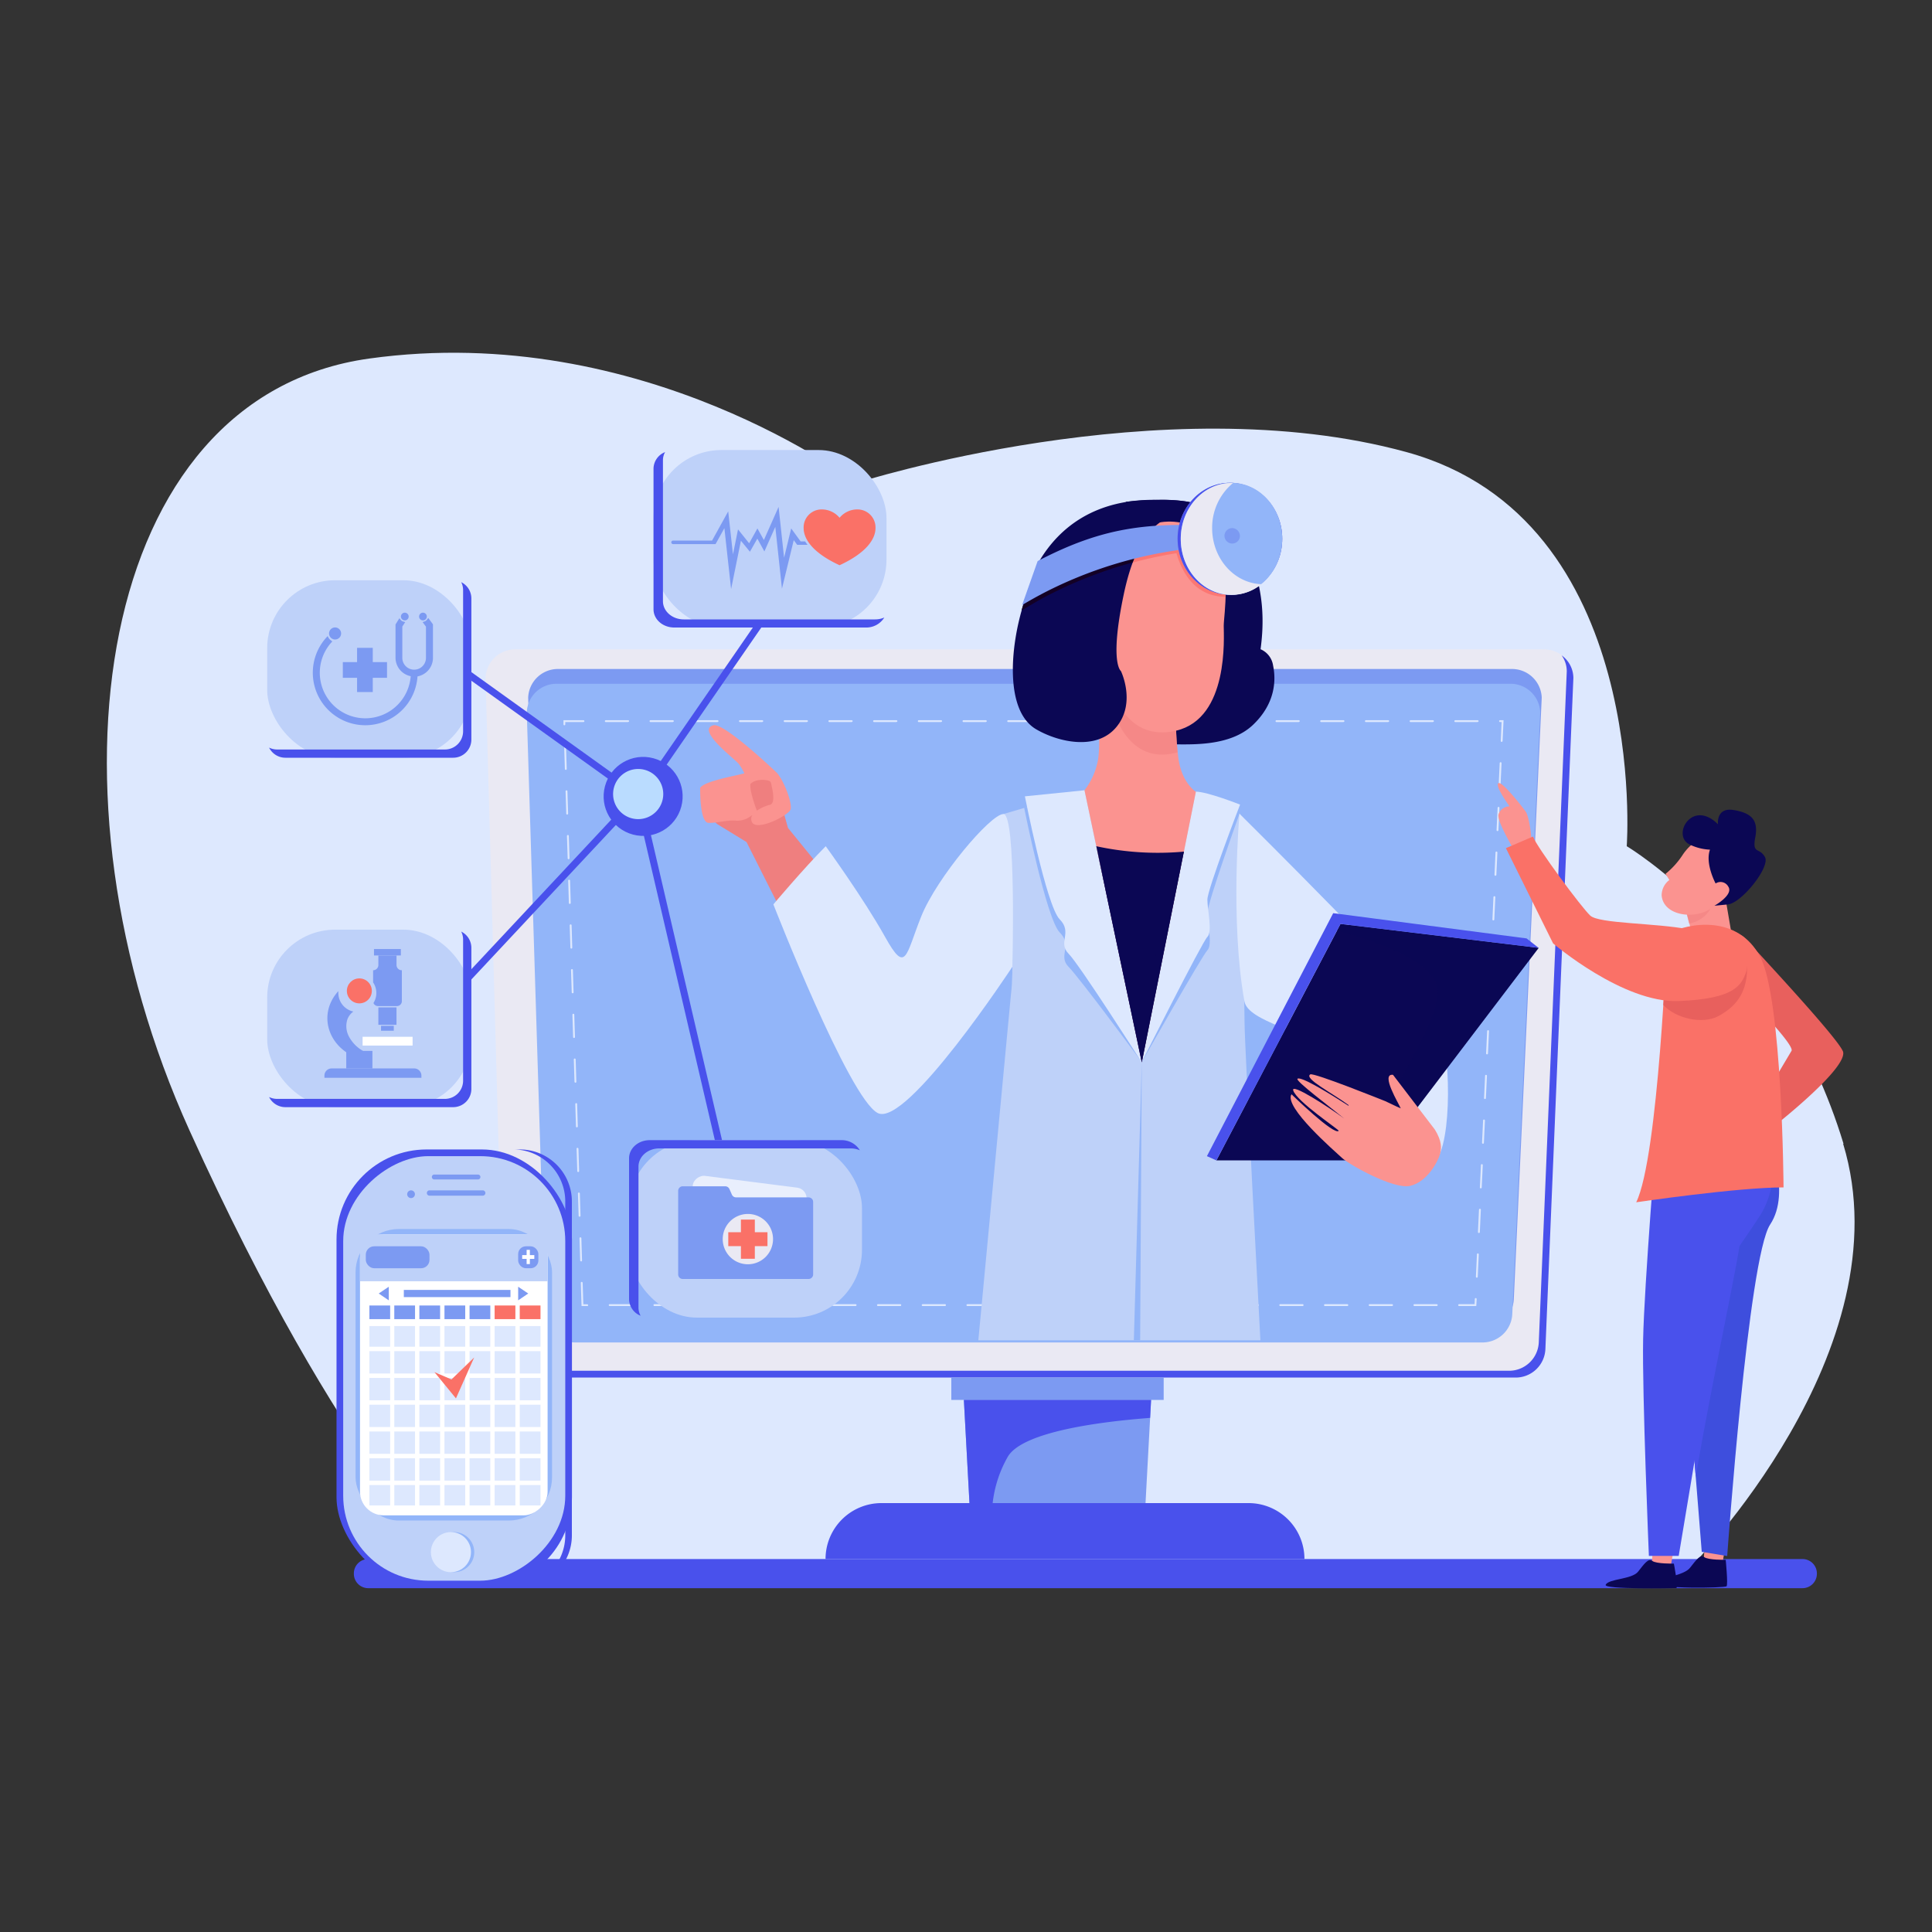 <svg xmlns="http://www.w3.org/2000/svg" viewBox="0 0 500 500"><rect x="0" y="0" width="500" height="500" fill="#333333" stroke="none"/><defs><style>.cls-1{isolation:isolate;}.cls-2{fill:#dde8fe;}.cls-3{fill:#4951ec;}.cls-4{fill:#eae9f3;}.cls-5{fill:#7c9af2;}.cls-6{fill:#92b5f9;}.cls-7{fill:#bed1f9;}.cls-11,.cls-8{fill:#ef7f7f;}.cls-19,.cls-9{fill:#0b0754;}.cls-10{fill:#fb9390;}.cls-11,.cls-12{opacity:0.53;mix-blend-mode:multiply;}.cls-12{fill:#fd5e5a;}.cls-13{fill:#130025;}.cls-14{fill:#8792ce;}.cls-15{fill:#badcff;}.cls-16{fill:#fa7167;}.cls-17,.cls-18{fill:#fff;}.cls-17{opacity:0.66;}.cls-19{opacity:0.44;}.cls-20{fill:#3e4edd;}.cls-21{fill:#e8605d;}</style></defs><title>pharma</title><g class="cls-1"><g id="Layer_1" data-name="Layer 1"><path class="cls-2" d="M477,296c16.25,53.47-39.68,109.77-39.68,109.77l-319,.22s-29.8-26.26-69.29-113.46S24.6,102.66,95.57,92.79,221.64,125,221.64,125,300.79,99.66,364,117s57,102,57,102,39.84,23.53,56.1,77"/><path class="cls-3" d="M470.21,407.3a3.73,3.73,0,0,1-3.72,3.72H95.3a3.72,3.72,0,0,1-3.72-3.72v-.11a3.71,3.71,0,0,1,3.72-3.71H466.49a3.72,3.72,0,0,1,3.72,3.71"/><path class="cls-4" d="M392,356.51H138.44a7.7,7.7,0,0,1-7.95-7.42l-4.83-173.62a7.7,7.7,0,0,1,8-7.42H399.27a7.7,7.7,0,0,1,8,7.42L400,349.09A7.7,7.7,0,0,1,392,356.51Z"/><path class="cls-3" d="M404.14,169.6a7.07,7.07,0,0,1,1.34,4.12l-7.24,173.61a7.7,7.7,0,0,1-7.95,7.42H136.69a8.33,8.33,0,0,1-4.87-1.54,8.12,8.12,0,0,0,6.62,3.3H392a7.7,7.7,0,0,0,7.95-7.42l7.24-173.62A7.25,7.25,0,0,0,404.14,169.6Z"/><path class="cls-5" d="M141.52,336.18l-4.83-155.62a7.7,7.7,0,0,1,8-7.42H391a7.7,7.7,0,0,1,8,7.42l-7.23,155.62a7.7,7.7,0,0,1-8,7.42H149.47A7.7,7.7,0,0,1,141.52,336.18Z"/><path class="cls-6" d="M141.15,340l-4.82-155.62a7.7,7.7,0,0,1,7.95-7.42H390.66a7.7,7.7,0,0,1,7.95,7.42L391.38,340a7.71,7.71,0,0,1-8,7.42H149.11A7.71,7.71,0,0,1,141.15,340Z"/><path class="cls-2" d="M382.06,338h-4.44a.24.24,0,0,1,0-.48h4l.06-1.35a.24.24,0,0,1,.25-.23.25.25,0,0,1,.23.26Zm-10.23,0h-5.78a.24.24,0,1,1,0-.48h5.78a.24.24,0,1,1,0,.48Zm-11.57,0h-5.79a.24.24,0,0,1,0-.48h5.79a.24.24,0,1,1,0,.48Zm-11.57,0H342.9a.24.24,0,1,1,0-.48h5.79a.24.24,0,1,1,0,.48Zm-11.57,0h-5.79a.24.24,0,1,1,0-.48h5.79a.24.24,0,1,1,0,.48Zm-11.57,0h-5.79a.24.24,0,1,1,0-.48h5.79a.24.24,0,1,1,0,.48ZM314,338h-5.79a.24.24,0,1,1,0-.48H314a.24.24,0,1,1,0,.48Zm-11.57,0h-5.79a.24.24,0,0,1,0-.48h5.79a.24.24,0,0,1,0,.48Zm-11.58,0h-5.78a.24.24,0,0,1,0-.48h5.78a.24.24,0,1,1,0,.48Zm-11.57,0h-5.78a.24.24,0,1,1,0-.48h5.78a.24.24,0,1,1,0,.48Zm-11.57,0h-5.78a.24.24,0,1,1,0-.48h5.78a.24.24,0,1,1,0,.48Zm-11.57,0h-5.78a.24.24,0,1,1,0-.48h5.78a.24.24,0,1,1,0,.48Zm-11.57,0h-5.78a.24.24,0,1,1,0-.48h5.78a.24.24,0,0,1,0,.48ZM233,338h-5.79a.24.24,0,1,1,0-.48H233a.24.24,0,1,1,0,.48Zm-11.57,0h-5.79a.24.24,0,1,1,0-.48h5.79a.24.24,0,1,1,0,.48Zm-11.57,0h-5.79a.24.24,0,0,1,0-.48h5.79a.24.24,0,1,1,0,.48Zm-11.57,0h-5.79a.24.24,0,0,1,0-.48h5.79a.24.24,0,0,1,0,.48Zm-11.57,0h-5.79a.24.24,0,0,1,0-.48h5.79a.24.24,0,1,1,0,.48Zm-11.57,0h-5.79a.24.24,0,0,1,0-.48h5.79a.24.24,0,1,1,0,.48Zm-11.58,0h-5.78a.24.24,0,0,1,0-.48h5.78a.24.24,0,1,1,0,.48ZM152,338H150.5l-.19-6a.24.24,0,0,1,.48,0l.18,5.55h1a.24.24,0,1,1,0,.48Zm230.19-7.35h0a.24.24,0,0,1-.23-.26l.27-5.78a.22.22,0,0,1,.25-.22.24.24,0,0,1,.23.25l-.27,5.78A.24.24,0,0,1,382.17,330.67Zm-231.8-4.21a.25.25,0,0,1-.24-.24l-.18-5.78a.25.25,0,0,1,.49,0l.17,5.79a.24.24,0,0,1-.23.25Zm232.33-7.35h0a.25.25,0,0,1-.23-.25l.27-5.78a.24.24,0,0,1,.26-.23.23.23,0,0,1,.22.25l-.26,5.78A.25.25,0,0,1,382.7,319.11ZM150,314.89a.25.25,0,0,1-.25-.23l-.18-5.79a.24.24,0,0,1,.24-.24.25.25,0,0,1,.25.23l.18,5.78a.25.25,0,0,1-.24.25Zm233.22-7.34h0a.24.24,0,0,1-.23-.25l.27-5.78a.24.24,0,1,1,.48,0l-.27,5.78A.23.23,0,0,1,383.24,307.55Zm-233.58-4.23a.23.23,0,0,1-.24-.23l-.18-5.78a.23.23,0,0,1,.23-.25.26.26,0,0,1,.25.23l.18,5.79a.24.24,0,0,1-.24.24ZM383.78,296h0a.24.24,0,0,1-.23-.25l.27-5.78a.23.23,0,0,1,.25-.23.24.24,0,0,1,.23.25l-.27,5.78A.24.24,0,0,1,383.78,296ZM149.3,291.76a.23.23,0,0,1-.24-.23l-.18-5.79a.24.24,0,0,1,.23-.25.23.23,0,0,1,.25.24l.18,5.78a.25.25,0,0,1-.23.25Zm235-7.33h0a.23.23,0,0,1-.23-.25l.27-5.78a.24.24,0,0,1,.25-.23.25.25,0,0,1,.23.25l-.27,5.78A.25.25,0,0,1,384.32,284.43Zm-235.38-4.24a.23.23,0,0,1-.24-.23l-.18-5.78a.24.24,0,1,1,.48,0l.18,5.78a.24.24,0,0,1-.23.25Zm235.91-7.32h0a.24.24,0,0,1-.23-.25l.27-5.78a.25.25,0,0,1,.25-.23.24.24,0,0,1,.23.26l-.26,5.77A.25.25,0,0,1,384.85,272.87Zm-236.27-4.24a.24.24,0,0,1-.24-.24l-.18-5.78a.25.25,0,0,1,.23-.25.23.23,0,0,1,.25.24l.18,5.78a.24.24,0,0,1-.23.25Zm236.81-7.31h0a.25.25,0,0,1-.23-.26l.27-5.78a.24.24,0,0,1,.25-.23.25.25,0,0,1,.23.26l-.27,5.78A.23.23,0,0,1,385.39,261.32Zm-237.17-4.26a.24.24,0,0,1-.24-.23l-.18-5.78a.24.24,0,0,1,.24-.25.23.23,0,0,1,.24.23l.18,5.78a.23.23,0,0,1-.23.25Zm237.71-7.3h0a.24.24,0,0,1-.23-.25l.27-5.78a.24.24,0,0,1,.25-.23.24.24,0,0,1,.23.25l-.27,5.78A.24.24,0,0,1,385.93,249.76ZM147.86,245.5a.25.25,0,0,1-.24-.24l-.18-5.78a.25.25,0,0,1,.24-.25.24.24,0,0,1,.25.24l.17,5.78a.24.24,0,0,1-.23.25Zm238.61-7.3h0a.24.24,0,0,1-.23-.25l.26-5.78a.24.24,0,0,1,.26-.23.24.24,0,0,1,.23.25l-.27,5.78A.24.24,0,0,1,386.47,238.2Zm-239-4.27a.25.25,0,0,1-.25-.23l-.17-5.78a.23.23,0,0,1,.23-.25.25.25,0,0,1,.25.23l.18,5.78a.24.24,0,0,1-.24.25ZM387,226.64h0a.25.25,0,0,1-.23-.25l.27-5.78a.24.24,0,0,1,.25-.23.24.24,0,0,1,.23.25l-.26,5.78A.25.25,0,0,1,387,226.64Zm-239.85-4.27a.24.24,0,0,1-.24-.24l-.18-5.78a.24.24,0,0,1,.23-.25.25.25,0,0,1,.25.24l.18,5.78a.25.25,0,0,1-.24.25Zm240.39-7.29h0a.24.24,0,0,1-.23-.25l.27-5.78a.25.25,0,0,1,.25-.23.24.24,0,0,1,.23.25l-.27,5.78A.23.23,0,0,1,387.54,215.08ZM146.79,210.8a.23.23,0,0,1-.24-.23l-.18-5.78a.23.23,0,0,1,.23-.25.23.23,0,0,1,.25.23l.18,5.78a.24.24,0,0,1-.23.25Zm241.29-7.28h0a.24.24,0,0,1-.23-.25l.27-5.78a.23.23,0,0,1,.25-.23.25.25,0,0,1,.23.26l-.27,5.77A.24.24,0,0,1,388.08,203.52Zm-241.65-4.28a.24.24,0,0,1-.24-.24l-.18-5.78a.25.25,0,0,1,.23-.25.24.24,0,0,1,.25.23l.18,5.79a.24.24,0,0,1-.23.25ZM388.62,192h0a.24.24,0,0,1-.23-.26l.22-4.87h-.4a.24.24,0,0,1-.24-.24.24.24,0,0,1,.24-.24h.91l-.25,5.38A.26.26,0,0,1,388.62,192Zm-242.55-4.3a.23.23,0,0,1-.24-.23l0-1.08H151a.24.24,0,0,1,.24.24.24.24,0,0,1-.24.24h-4.71l0,.58a.23.23,0,0,1-.23.25Zm236.35-.83h-5.79a.24.24,0,0,1-.24-.24.24.24,0,0,1,.24-.24h5.79a.24.24,0,0,1,.24.24A.24.24,0,0,1,382.42,186.84Zm-11.57,0h-5.79a.24.24,0,0,1-.24-.24.24.24,0,0,1,.24-.24h5.79a.24.24,0,0,1,.24.24A.24.24,0,0,1,370.85,186.84Zm-11.58,0h-5.78a.24.24,0,0,1-.24-.24.24.24,0,0,1,.24-.24h5.78a.24.24,0,0,1,.25.24A.25.25,0,0,1,359.27,186.84Zm-11.57,0h-5.78a.24.24,0,0,1-.24-.24.24.24,0,0,1,.24-.24h5.78a.23.23,0,0,1,.24.24A.24.24,0,0,1,347.7,186.84Zm-11.57,0h-5.78a.24.24,0,0,1-.24-.24.23.23,0,0,1,.24-.24h5.78a.23.23,0,0,1,.24.24A.24.24,0,0,1,336.13,186.84Zm-11.57,0h-5.78a.24.24,0,0,1-.24-.24.23.23,0,0,1,.24-.24h5.78a.23.23,0,0,1,.24.24A.24.24,0,0,1,324.56,186.84Zm-11.57,0h-5.78a.25.25,0,0,1-.25-.24.24.24,0,0,1,.25-.24H313a.24.24,0,0,1,.24.24A.24.24,0,0,1,313,186.84Zm-11.57,0h-5.79a.24.24,0,0,1-.24-.24.24.24,0,0,1,.24-.24h5.79a.24.24,0,0,1,.24.24A.24.24,0,0,1,301.42,186.84Zm-11.57,0h-5.79a.24.24,0,0,1-.24-.24.24.24,0,0,1,.24-.24h5.79a.24.24,0,0,1,.24.24A.24.24,0,0,1,289.85,186.84Zm-11.57,0h-5.79a.24.24,0,0,1-.24-.24.24.24,0,0,1,.24-.24h5.79a.24.24,0,0,1,.24.24A.24.24,0,0,1,278.28,186.84Zm-11.57,0h-5.79a.24.24,0,0,1-.24-.24.24.24,0,0,1,.24-.24h5.79a.24.24,0,0,1,.24.24A.24.24,0,0,1,266.71,186.84Zm-11.57,0h-5.79a.24.24,0,0,1-.24-.24.24.24,0,0,1,.24-.24h5.79a.24.24,0,0,1,.24.24A.24.24,0,0,1,255.14,186.84Zm-11.57,0h-5.79a.24.24,0,0,1-.24-.24.24.24,0,0,1,.24-.24h5.79a.24.24,0,0,1,.24.24A.24.24,0,0,1,243.57,186.84Zm-11.57,0h-5.79a.24.24,0,0,1-.24-.24.24.24,0,0,1,.24-.24H232a.24.24,0,0,1,.24.24A.24.24,0,0,1,232,186.84Zm-11.58,0h-5.78a.24.24,0,0,1-.24-.24.24.24,0,0,1,.24-.24h5.78a.24.24,0,0,1,.25.24A.25.25,0,0,1,220.42,186.84Zm-11.57,0h-5.78a.24.24,0,0,1-.24-.24.23.23,0,0,1,.24-.24h5.78a.23.23,0,0,1,.24.24A.24.24,0,0,1,208.85,186.84Zm-11.57,0H191.5a.24.24,0,0,1-.24-.24.23.23,0,0,1,.24-.24h5.78a.23.23,0,0,1,.24.24A.24.24,0,0,1,197.28,186.84Zm-11.57,0h-5.78a.25.25,0,0,1-.25-.24.24.24,0,0,1,.25-.24h5.78a.24.24,0,0,1,.24.24A.24.24,0,0,1,185.71,186.84Zm-11.57,0h-5.78a.25.25,0,0,1-.25-.24.24.24,0,0,1,.25-.24h5.78a.24.24,0,0,1,.24.24A.24.24,0,0,1,174.14,186.84Zm-11.57,0h-5.79a.24.24,0,0,1-.24-.24.24.24,0,0,1,.24-.24h5.79a.24.24,0,0,1,.24.24A.24.24,0,0,1,162.57,186.84Z"/><path class="cls-7" d="M259.7,210.67s3.42,34.71,1.95,46.52l-8.46,89.68h73s-4.1-76.42-4.1-82.21-1.2-54-1.2-54l-11.46-5.79-28.8-.36Z"/><path class="cls-6" d="M279.46,205.06l-14.41,4s5.77,28.82,9.21,32.26-.58,6,2.31,8.92,18.92,24.63,18.92,24.63Z"/><path class="cls-6" d="M310.2,206l-14.71,68.9s15.64-27.63,17-29,0-7,0-9.64,8.31-25.71,8.31-25.71S313.19,206,310.2,206Z"/><path class="cls-2" d="M280.67,204.52l-15.43,1.57s5.58,28.37,9,31.82-.58,6,2.31,8.91,18.92,28.09,18.92,28.09Z"/><path class="cls-2" d="M309.47,204.88l-14,70s15.64-31.09,17-32.42,0-7,0-9.65,8.46-24.58,8.46-24.58S312.47,204.88,309.47,204.88Z"/><polygon class="cls-6" points="293.44 346.87 295.49 274.91 295.07 346.87 293.44 346.87"/><rect class="cls-5" x="246.2" y="356.51" width="54.96" height="5.79"/><polygon class="cls-5" points="296.46 389.01 250.9 389.01 249.45 362.29 297.9 362.29 296.46 389.01"/><path class="cls-3" d="M297.9,362.29H249.45L250.9,389h6a31.16,31.16,0,0,1,4-12.14c4.06-6.42,24.11-8.95,36.75-9.91Z"/><path class="cls-3" d="M337.56,403.48H213.65A14.47,14.47,0,0,1,228.12,389h95a14.47,14.47,0,0,1,14.47,14.47Z"/><path class="cls-8" d="M203.93,214.27l-4.21-15.07L181.22,204s2.64,8.2,4.48,9.33l7.5,4.59h0l16.54,32.81,11.9-14.7Z"/><path class="cls-9" d="M291.39,129.87s14.1-1.72,20.13,1.15,17.84,14.49,14.71,37a5.44,5.44,0,0,1,3.25,4.25c.72,3.45.78,9.61-5.18,15.3s-16,5.06-21.22,5.06-19.76-4.37-23.5-12.42S291.39,129.87,291.39,129.87Z"/><path class="cls-9" d="M298.22,133.15c-3.78-.35-6.93,1.38-9.46,4.23-3.2,9.42-8.32,25.53-9.51,35.48A29.36,29.36,0,0,0,283,184c.33.55.68,1.07,1,1.57,5,3.93,12.35,6.3,16.87,6.95,14.06-1.89,18-14.87,17.66-29.18-.09-3.86,2.66-15.86-3.3-23.62C311.26,134.47,304.35,132.55,298.22,133.15Z"/><path class="cls-10" d="M284.16,182.46s.73,9.76,0,14.22a18.43,18.43,0,0,1-3.49,7.84l14.82,70.39,14-70s-3.47-2.13-4.45-8.2-1-21.69-1-21.69Z"/><path class="cls-9" d="M295.49,274.91l10.89-54.51a75.13,75.13,0,0,1-22.66-1.4Z"/><path class="cls-9" d="M306.38,220.4l-.23,0c-2.73,11.14-9,35.83-11.08,38s-8.26-25.16-11.34-39.37h0l11.77,55.91Z"/><path class="cls-11" d="M287.29,181.29c2.13,8.29,7.29,16.08,17.12,13.5l.35-.1c-.73-6.94-.71-19.7-.71-19.7Z"/><path class="cls-10" d="M300.91,135.09s8.56-1.32,13.26,5.55,2.53,18.44,2.53,21.33,1.39,23.87-12.29,27.12-18.32-11.69-18.32-20.73S289.45,136.22,300.91,135.09Z"/><path class="cls-12" d="M291.46,143.16c-.48,1.05-.93,2.15-1.34,3.3a109.76,109.76,0,0,1,14.35-3.29c1.93,6.68,6,11.27,12.72,11.27a33,33,0,0,0-.76-8.48C308.59,142.75,299.69,138.15,291.46,143.16Z"/><path class="cls-10" d="M201.17,200.13c-.16-.2-13.85-13.23-16.56-12.42-4.51,1.18,5.51,8.65,6.59,10a14.45,14.45,0,0,1,1.44,2.42l-1,.26c-2.58.62-9.46,1.91-10.44,3.51,0,0-.18,9,2.18,9.06s4.77-.82,7.31-.56a5.73,5.73,0,0,0,3.56-1.16c.16-.1.31-.21.45-.31a1.84,1.84,0,0,0-.08,1.85c1.22,2.47,9.61-1.79,10-3.36S203.11,202.52,201.17,200.13Zm-1.92,8.15a10.88,10.88,0,0,0-3.37,1.52c-.33-.85-1.93-5.18-1.67-6.91h0c1.17-1.24,3.72-1.27,5-.74h0a1.12,1.12,0,0,1,.35.61C199.93,204.4,200.77,207.92,199.25,208.28Z"/><path class="cls-2" d="M200.15,234.05s19.53,50.14,27,54S262,250.2,262,250.2s1.06-39.53-2.31-39.53-17.25,16.5-21.25,26.43c-4.06,10.09-3.91,15.2-9.37,5.39-5.57-10-15.37-23.49-15.37-23.49C208.09,224.62,200.15,234.05,200.15,234.05Z"/><path class="cls-9" d="M311.52,131.12s-4.82-.61-7.71,1.68-9.28,3.38-13,21.1-.72,19.76-.72,19.76,4,8.2-1.15,14.47-15.17,3.9-20.79.6c-8.18-4.8-6.72-21.43-3.28-32.31a33,33,0,0,1,1.28-3.69c1.08-2.44,1.44-5.26,3-7.83,5.06-8.33,14.28-15.94,30.58-15.53C299.71,129.37,307.06,129,311.52,131.12Z"/><path class="cls-13" d="M266.49,151.39c-1,3.05-.87,2.61-1.64,5-.17.52-.32,1.05-.48,1.59,3.21-1.85,3.84-2.36,7.5-4.23a109.93,109.93,0,0,1,21.25-8.17c.14-.4.29-.78.44-1.15C284.15,145.35,274.81,147.05,266.49,151.39Z"/><path class="cls-5" d="M268.54,145.21c17.88-9.35,29.9-10.19,50.4-8.86v4.94a109.27,109.27,0,0,0-48.51,12c-3.84,2-5.9,3.31-5.92,3.32Z"/><ellipse class="cls-14" cx="318.3" cy="139.43" rx="13.54" ry="14.48"/><ellipse class="cls-4" cx="318.71" cy="139.43" rx="13.13" ry="14.48"/><ellipse class="cls-3" cx="318.3" cy="139.43" rx="13.54" ry="14.48"/><ellipse class="cls-6" cx="318.71" cy="139.43" rx="13.13" ry="14.48"/><path class="cls-4" d="M313.7,136.67A15,15,0,0,1,319.11,125h-.4c-7.25,0-13.13,6.49-13.13,14.48s5.88,14.49,13.13,14.49a12.25,12.25,0,0,0,7.73-2.78C319.37,150.91,313.7,144.52,313.7,136.67Z"/><path class="cls-5" d="M320.89,138.82a2,2,0,1,1-1.95-2.15A2.06,2.06,0,0,1,320.89,138.82Z"/><path class="cls-3" d="M167.09,205.12a.9.9,0,0,1-.75-1.42l34.35-49.77a.91.91,0,0,1,1.49,1l-34.35,49.77A.87.87,0,0,1,167.09,205.12Z"/><path class="cls-3" d="M108.16,267.86a.86.86,0,0,1-.62-.25.89.89,0,0,1-.05-1.27l57-60.95a.91.91,0,0,1,1.33,1.23l-57,60.95A.91.91,0,0,1,108.16,267.86Z"/><path class="cls-3" d="M165.16,206.91a.85.85,0,0,1-.52-.17l-45.86-32.87a.91.91,0,0,1,1.06-1.47l45.85,32.87a.9.9,0,0,1-.53,1.64Z"/><path class="cls-3" d="M189.62,311.79a.91.91,0,0,1-.88-.7L164.28,206.21a.91.91,0,0,1,1.77-.41L190.5,310.68a.9.9,0,0,1-.67,1.09Z"/><circle class="cls-3" cx="165.17" cy="206.01" r="10.18" transform="matrix(0.26, -0.97, 0.97, 0.26, -76.33, 312.76)"/><path class="cls-15" d="M171.65,205.5a6.49,6.49,0,1,1-6.48-6.49A6.48,6.48,0,0,1,171.65,205.5Z"/><rect class="cls-7" x="69.15" y="150.17" width="52.84" height="45.93" rx="17.57"/><path class="cls-3" d="M119.36,150.66a4.59,4.59,0,0,1,.49,2.09v36.5a4.71,4.71,0,0,1-4.71,4.72H71.73a4.73,4.73,0,0,1-2.09-.49,4.71,4.71,0,0,0,4.22,2.62h43.42a4.71,4.71,0,0,0,4.71-4.71v-36.5A4.71,4.71,0,0,0,119.36,150.66Z"/><rect class="cls-7" x="69.15" y="240.6" width="52.84" height="45.93" rx="17.57"/><path class="cls-3" d="M119.36,241.09a4.59,4.59,0,0,1,.49,2.09v36.5a4.71,4.71,0,0,1-4.71,4.71H71.73a4.72,4.72,0,0,1-2.09-.48,4.71,4.71,0,0,0,4.22,2.62h43.42a4.71,4.71,0,0,0,4.71-4.71v-36.5A4.71,4.71,0,0,0,119.36,241.09Z"/><rect class="cls-7" x="169.13" y="116.47" width="60.29" height="45.93" rx="17.57" transform="translate(398.55 278.87) rotate(180)"/><path class="cls-3" d="M172.13,117a4.19,4.19,0,0,0-.56,2.09v36.5c0,2.6,2.41,4.71,5.38,4.71h49.53a6,6,0,0,0,2.38-.49A5.48,5.48,0,0,1,224,162.4H174.51c-3,0-5.38-2.11-5.38-4.72v-36.5A4.69,4.69,0,0,1,172.13,117Z"/><rect class="cls-7" x="162.8" y="295.07" width="60.29" height="45.93" rx="17.57" transform="translate(385.88 636.07) rotate(180)"/><path class="cls-3" d="M165.79,340.51a4.29,4.29,0,0,1-.55-2.09v-36.5c0-2.6,2.4-4.71,5.37-4.71h49.54a6,6,0,0,1,2.38.48,5.5,5.5,0,0,0-4.82-2.62H168.17c-3,0-5.37,2.11-5.37,4.71v36.5A4.7,4.7,0,0,0,165.79,340.51Z"/><path class="cls-5" d="M88.28,163.94a1.56,1.56,0,1,1-1.56-1.56A1.56,1.56,0,0,1,88.28,163.94Z"/><path class="cls-5" d="M105.76,159.56a1,1,0,1,1-1-1A1,1,0,0,1,105.76,159.56Z"/><path class="cls-5" d="M94.55,187.69A13.59,13.59,0,0,1,84.45,165l.34-.38.25.45a2.06,2.06,0,0,0,.62.66L86,166l-.29.32A11.78,11.78,0,1,0,106.29,175a4.89,4.89,0,0,1-3.93-4.79V161.6l1-1.6.32.4a1.28,1.28,0,0,0,.7.46l.49.14-.75,1.15v8.1a3.06,3.06,0,0,0,6.12,0v-8.07l-.87-1.18.48-.16a1.33,1.33,0,0,0,.68-.5l.3-.42,1.22,1.66v8.67a4.88,4.88,0,0,1-4,4.8A13.55,13.55,0,0,1,94.55,187.69Z"/><path class="cls-5" d="M110.46,159.56a1,1,0,1,1-1-1A1,1,0,0,1,110.46,159.56Z"/><polygon class="cls-5" points="100.16 171.35 96.47 171.35 96.47 167.66 92.41 167.66 92.41 171.35 88.72 171.35 88.72 175.42 92.41 175.42 92.41 179.1 96.47 179.1 96.47 175.42 100.16 175.42 100.16 171.35"/><path class="cls-5" d="M208.38,140.12H207.2l-2.44-3.36-1.84,7.58-1.42-13.16-3.81,8.58-1.67-3-2.14,3.84L191,137l-1.31,6.47-1.23-11.13-4.18,7.56H174.19a.46.46,0,0,0-.46.46h0a.46.46,0,0,0,.46.45h11l2.28-4.12,1.74,15.77,2.54-12.52,2.33,2.85L196,139.4l1.82,3.31,2.83-6.36,1.72,16,3.05-12.56.89,1.21H209A7.61,7.61,0,0,1,208.38,140.12Z"/><path class="cls-16" d="M217.28,134a5.94,5.94,0,0,1,4.65-2.16,4.66,4.66,0,0,1,4.65,4.81c0,3-2.59,6.54-9.3,9.63-6.72-3.09-9.3-6.63-9.3-9.63a4.65,4.65,0,0,1,4.65-4.81A6,6,0,0,1,217.28,134Z"/><rect class="cls-17" x="184.06" y="300.1" width="18.3" height="29.67" rx="2.78" transform="translate(-143.7 466.6) rotate(-82.71)"/><path class="cls-5" d="M189.42,309.18l-.65-1.47a1.2,1.2,0,0,0-1.08-.7h-11a1.18,1.18,0,0,0-1.18,1.18v7.5h0v14.13a1.18,1.18,0,0,0,1.18,1.18h32.57a1.18,1.18,0,0,0,1.18-1.18V311.06a1.18,1.18,0,0,0-1.18-1.18H190.5A1.17,1.17,0,0,1,189.42,309.18Z"/><path class="cls-4" d="M200.06,320.68a6.51,6.51,0,1,1-6.51-6.51A6.5,6.5,0,0,1,200.06,320.68Z"/><polygon class="cls-16" points="198.62 318.9 195.35 318.9 195.35 315.63 191.75 315.63 191.75 318.9 188.48 318.9 188.48 322.5 191.75 322.5 191.75 325.77 195.35 325.77 195.35 322.5 198.62 322.5 198.62 318.9"/><circle class="cls-16" cx="93" cy="256.44" r="3.23"/><rect class="cls-5" x="97.92" y="260.71" width="4.69" height="4.51" transform="translate(200.53 525.93) rotate(180)"/><rect class="cls-5" x="98.62" y="265.48" width="3.3" height="1.27" transform="translate(200.53 532.23) rotate(180)"/><path class="cls-5" d="M97.4,257a4.94,4.94,0,0,0-.84-2.76V251.1a1.36,1.36,0,0,0,1.36-1.35v-2.47h4.7v2.47A1.35,1.35,0,0,0,104,251.1v8a1.27,1.27,0,0,1-1.26,1.27H97.83a1.27,1.27,0,0,1-1.18-.79A4.88,4.88,0,0,0,97.4,257Z"/><rect class="cls-5" x="96.79" y="245.62" width="6.95" height="1.66" transform="translate(200.53 492.89) rotate(180)"/><path class="cls-5" d="M87.56,256.5a3.62,3.62,0,0,0,0,.47,4.94,4.94,0,0,0,3.89,4.82,4.37,4.37,0,0,0-1.54,2,5.7,5.7,0,0,0,.38,4.43A9.2,9.2,0,0,0,94,272l-.59,2.06C85.28,271.8,81.84,262.82,87.56,256.5Z"/><rect class="cls-5" x="89.61" y="271.97" width="6.77" height="4.55" transform="translate(185.99 548.49) rotate(180)"/><path class="cls-5" d="M84,276.52H109.1a0,0,0,0,1,0,0v.57a1.86,1.86,0,0,1-1.86,1.86H85.81A1.86,1.86,0,0,1,84,277.09v-.57A0,0,0,0,1,84,276.52Z" transform="translate(193.06 555.46) rotate(180)"/><rect class="cls-18" x="93.83" y="268.31" width="12.94" height="2.27" transform="translate(200.61 538.9) rotate(180)"/><path class="cls-2" d="M320.78,210.59s-2.48,27.56,1.27,48.54c.94,5.27,15.5,7.61,23.45,13.6,13.26,10,22.5,23.45,24.86,28.8,5.37-2.42,5.34-26.62,2.39-36.23C369.56,258.91,320.78,210.59,320.78,210.59Z"/><polygon class="cls-9" points="398.2 245.31 346.92 239.11 314.8 300.31 356.39 300.31 398.2 245.31"/><path class="cls-19" d="M356.39,300.31l41.81-55-51.28-6.2-.92,1.74c8,2.1,23.53,7,25.83,14.15,2.46,7.6-15.44,34.27-23.19,45.31Z"/><polygon class="cls-3" points="345.03 236.33 312.35 299.21 314.8 300.31 346.92 239.11 398.2 245.31 395.07 242.86 345.03 236.33"/><polygon class="cls-10" points="436.14 234.97 439.01 245.94 448.24 242.36 446.58 232.65 436.14 234.97"/><path class="cls-10" d="M394.9,210.12c-.79-1.14-6.2-8.07-7.12-7.43s2.4,5.31,2.9,6a3,3,0,0,0-2.84,2c-.62,1.43,3.32,8.23,5,10.94,1.44-.46,3.57-2.18,3.5-3.67C396.32,215.17,395.51,211,394.9,210.12Z"/><path class="cls-11" d="M444.2,233.18,436.14,235l1,4a7.66,7.66,0,0,0,5.4-3.63A24.9,24.9,0,0,1,444.2,233.18Z"/><polygon class="cls-10" points="433.44 399.35 432.33 405.63 427.38 405.99 428.22 394.97 433.44 399.35"/><path class="cls-9" d="M433.19,404.66s-4.58.09-5.58-.7-2.06.73-3.67,2.78-7.66,1.8-8.39,3.41c-.56,1.23,17.35.87,18.26.84C434.44,411,433.19,404.66,433.19,404.66Z"/><polygon class="cls-10" points="446.86 398.37 445.75 404.65 440.81 405 441.65 393.99 446.86 398.37"/><path class="cls-9" d="M446.61,403.68s-4.57.08-5.57-.71-2.06.74-3.68,2.79-7.32,2.34-8.12,3.92,17.2,1.33,17.6.83S446.61,403.68,446.61,403.68Z"/><path class="cls-20" d="M436.39,312.88l.52,45,3.5,43.73L447,402.7s5.46-77.26,11.11-85.79-.75-22.61-.78-22.63h0Z"/><path class="cls-3" d="M455,315.37a22.24,22.24,0,0,0,3.78-14.08c-.15-1.79-3-3.78-3.39-5.3l-19,16.89.52,45,1.95,24.35c3.5-21,10-51.1,11.31-59.73C450.72,321.69,452.58,319,455,315.37Z"/><path class="cls-3" d="M428.84,291.86s-3.33,41-3.6,54.75c-.27,14,1.49,56.05,1.49,56.05l7.72,0s11.47-68.38,13.39-81.17c0,0-1.1,1.85,4.56-6.69s1.51-20.54,1.48-20.56l-10,3.75Z"/><path class="cls-21" d="M476.94,272.08c-1.37-3.44-20.28-23.74-25.39-29.31a3.41,3.41,0,0,0-3.65-.92l-8.77,3s25.31,24.43,24.54,27.06l-7.13,12,3.1,7.13s18.92-14.88,17.3-19"/><path class="cls-16" d="M431.45,241.71s-2.25,57.73-8,69.44c0,0,26.14-3.86,38.13-3.85,0,0-.28-48.9-6.08-59.75S437.09,238.7,431.45,241.71Z"/><path class="cls-21" d="M444.66,263c5.6-3,7.39-7.08,7.5-12.31.08-3.8-12.68-1.81-21.07-1.29-.15,3-.36,6.63-.62,10.69C433.69,263.61,440.62,265.14,444.66,263Z"/><path class="cls-16" d="M401.94,244.15s18.09,15.5,32.52,14.92,16.31-4,17.55-7.9-7-9.11-15.23-10.7-22.95-1.42-25.21-3.5-13.86-17.74-14.84-20.47l-7,3Z"/><path class="cls-10" d="M439.89,217.1a13.2,13.2,0,0,0-4.53,4.31,21,21,0,0,1-4.33,4.75l1,1.58a5,5,0,0,0-2,4c.47,5.39,8.81,6.34,13,3.21,1.12-.85,4.62-1.92,5.77-3.84C451.79,226,450.89,218.11,439.89,217.1Z"/><path class="cls-9" d="M444,228.64s-2.77-5.14-1.46-8.75a13.16,13.16,0,0,1-5.47-1.44c-4.39-2.48.95-11.72,7.54-5.13,0,0-.56-4.47,4.11-3.68s6.38,2.67,5.54,7.1,1.09,2.48,2.51,5.07-6.07,11.9-9.57,12.25l-3.51.34s5-2.8,3.6-4.93A2.29,2.29,0,0,0,444,228.64Z"/><path class="cls-10" d="M335.79,279.18c.93-.74,8.74,4.11,13.22,7l0-.18c-4.22-3.13-11.61-6.87-9.92-7.95.87-.55,19.41,6.93,19.42,6.93,1.95.88,2,1,4,1.86-.47-1.17-5.33-9.07-2-8.68l10.83,14.17c1.84,3,1.77,4.83,1.32,6.4-.57,1.94-3.28,7.12-7.71,8.17-4.26,1-15.82-5.53-17.63-7.22s-15.19-13.25-13.08-16.48c0,0,11.05,10.78,12.22,9.45.07-.31-10.92-7.61-11.78-10.46-.62-2,9,4.18,13.21,7.3C344.14,286.4,335.14,279.69,335.79,279.18Z"/><rect class="cls-3" x="87.09" y="297.48" width="60.93" height="113.33" rx="23.31"/><path class="cls-3" d="M134.56,297.48h-1.73a13.46,13.46,0,0,1,13.46,13.46v86.41a13.46,13.46,0,0,1-13.46,13.46h1.73A13.46,13.46,0,0,0,148,397.35V310.94A13.46,13.46,0,0,0,134.56,297.48Z"/><rect class="cls-7" x="62.62" y="325.41" width="109.87" height="57.47" rx="21.99" transform="translate(471.7 236.59) rotate(90)"/><path class="cls-5" d="M123.77,305.24H112.32a.64.64,0,0,1,0-1.27h11.45a.64.64,0,0,1,0,1.27Z"/><path class="cls-5" d="M124.93,309.44H111.16a.69.69,0,1,1,0-1.38h13.77a.69.69,0,0,1,0,1.38Z"/><path class="cls-5" d="M107.33,308.75a1,1,0,1,1-1.9,0,1,1,0,0,1,1.9,0Z"/><circle class="cls-6" cx="117.55" cy="401.69" r="5.19"/><circle class="cls-2" cx="116.7" cy="401.69" r="5.19"/><rect class="cls-6" x="92.02" y="318.07" width="50.85" height="75.44" rx="11.19"/><rect class="cls-18" x="81.08" y="331.52" width="72.74" height="48.55" rx="6.13" transform="translate(473.24 238.35) rotate(90)"/><path class="cls-7" d="M140.32,319.43H94.57a1.53,1.53,0,0,0-1.4,1.63v10.53h48.55V321.06A1.53,1.53,0,0,0,140.32,319.43Z"/><rect class="cls-5" x="104.51" y="333.83" width="27.6" height="1.86"/><polygon class="cls-5" points="98.01 334.76 100.62 336.53 100.62 333 98.01 334.76"/><polygon class="cls-5" points="136.71 334.76 134.1 336.53 134.1 333 136.71 334.76"/><rect class="cls-5" x="94.67" y="322.54" width="16.48" height="5.68" rx="2.17"/><rect class="cls-5" x="134.1" y="322.54" width="5.23" height="5.68" rx="2"/><rect class="cls-18" x="136.29" y="323.46" width="0.84" height="3.68"/><rect class="cls-18" x="136.22" y="323.74" width="0.98" height="3.14" transform="translate(-188.6 462.02) rotate(-90)"/><rect class="cls-2" x="95.6" y="343.18" width="5.37" height="46.43"/><rect class="cls-2" x="102.04" y="343.18" width="5.37" height="46.43"/><rect class="cls-2" x="108.53" y="343.18" width="5.37" height="46.43"/><rect class="cls-2" x="115.03" y="343.18" width="5.37" height="46.43"/><rect class="cls-2" x="121.52" y="343.18" width="5.37" height="46.43"/><rect class="cls-2" x="128.01" y="343.18" width="5.37" height="46.43"/><rect class="cls-2" x="134.51" y="343.18" width="5.37" height="46.43"/><rect class="cls-5" x="95.6" y="337.86" width="5.37" height="3.53"/><rect class="cls-5" x="102.04" y="337.86" width="5.37" height="3.53"/><rect class="cls-5" x="108.53" y="337.86" width="5.37" height="3.53"/><rect class="cls-5" x="115.03" y="337.86" width="5.37" height="3.53"/><rect class="cls-5" x="121.52" y="337.86" width="5.37" height="3.53"/><rect class="cls-16" x="128.01" y="337.86" width="5.37" height="3.53"/><rect class="cls-16" x="134.51" y="337.86" width="5.37" height="3.53"/><rect class="cls-18" x="94.67" y="348.53" width="45.75" height="1.15"/><rect class="cls-18" x="94.67" y="355.46" width="45.75" height="1.15"/><rect class="cls-18" x="94.67" y="362.39" width="45.75" height="1.15"/><rect class="cls-18" x="94.67" y="369.32" width="45.75" height="1.15"/><rect class="cls-18" x="94.67" y="376.25" width="45.75" height="1.15"/><rect class="cls-18" x="94.57" y="383.18" width="45.75" height="1.15"/><path class="cls-16" d="M116.84,357l-4.41-1.9L118,361.9l4.71-10.58Z"/></g></g></svg>